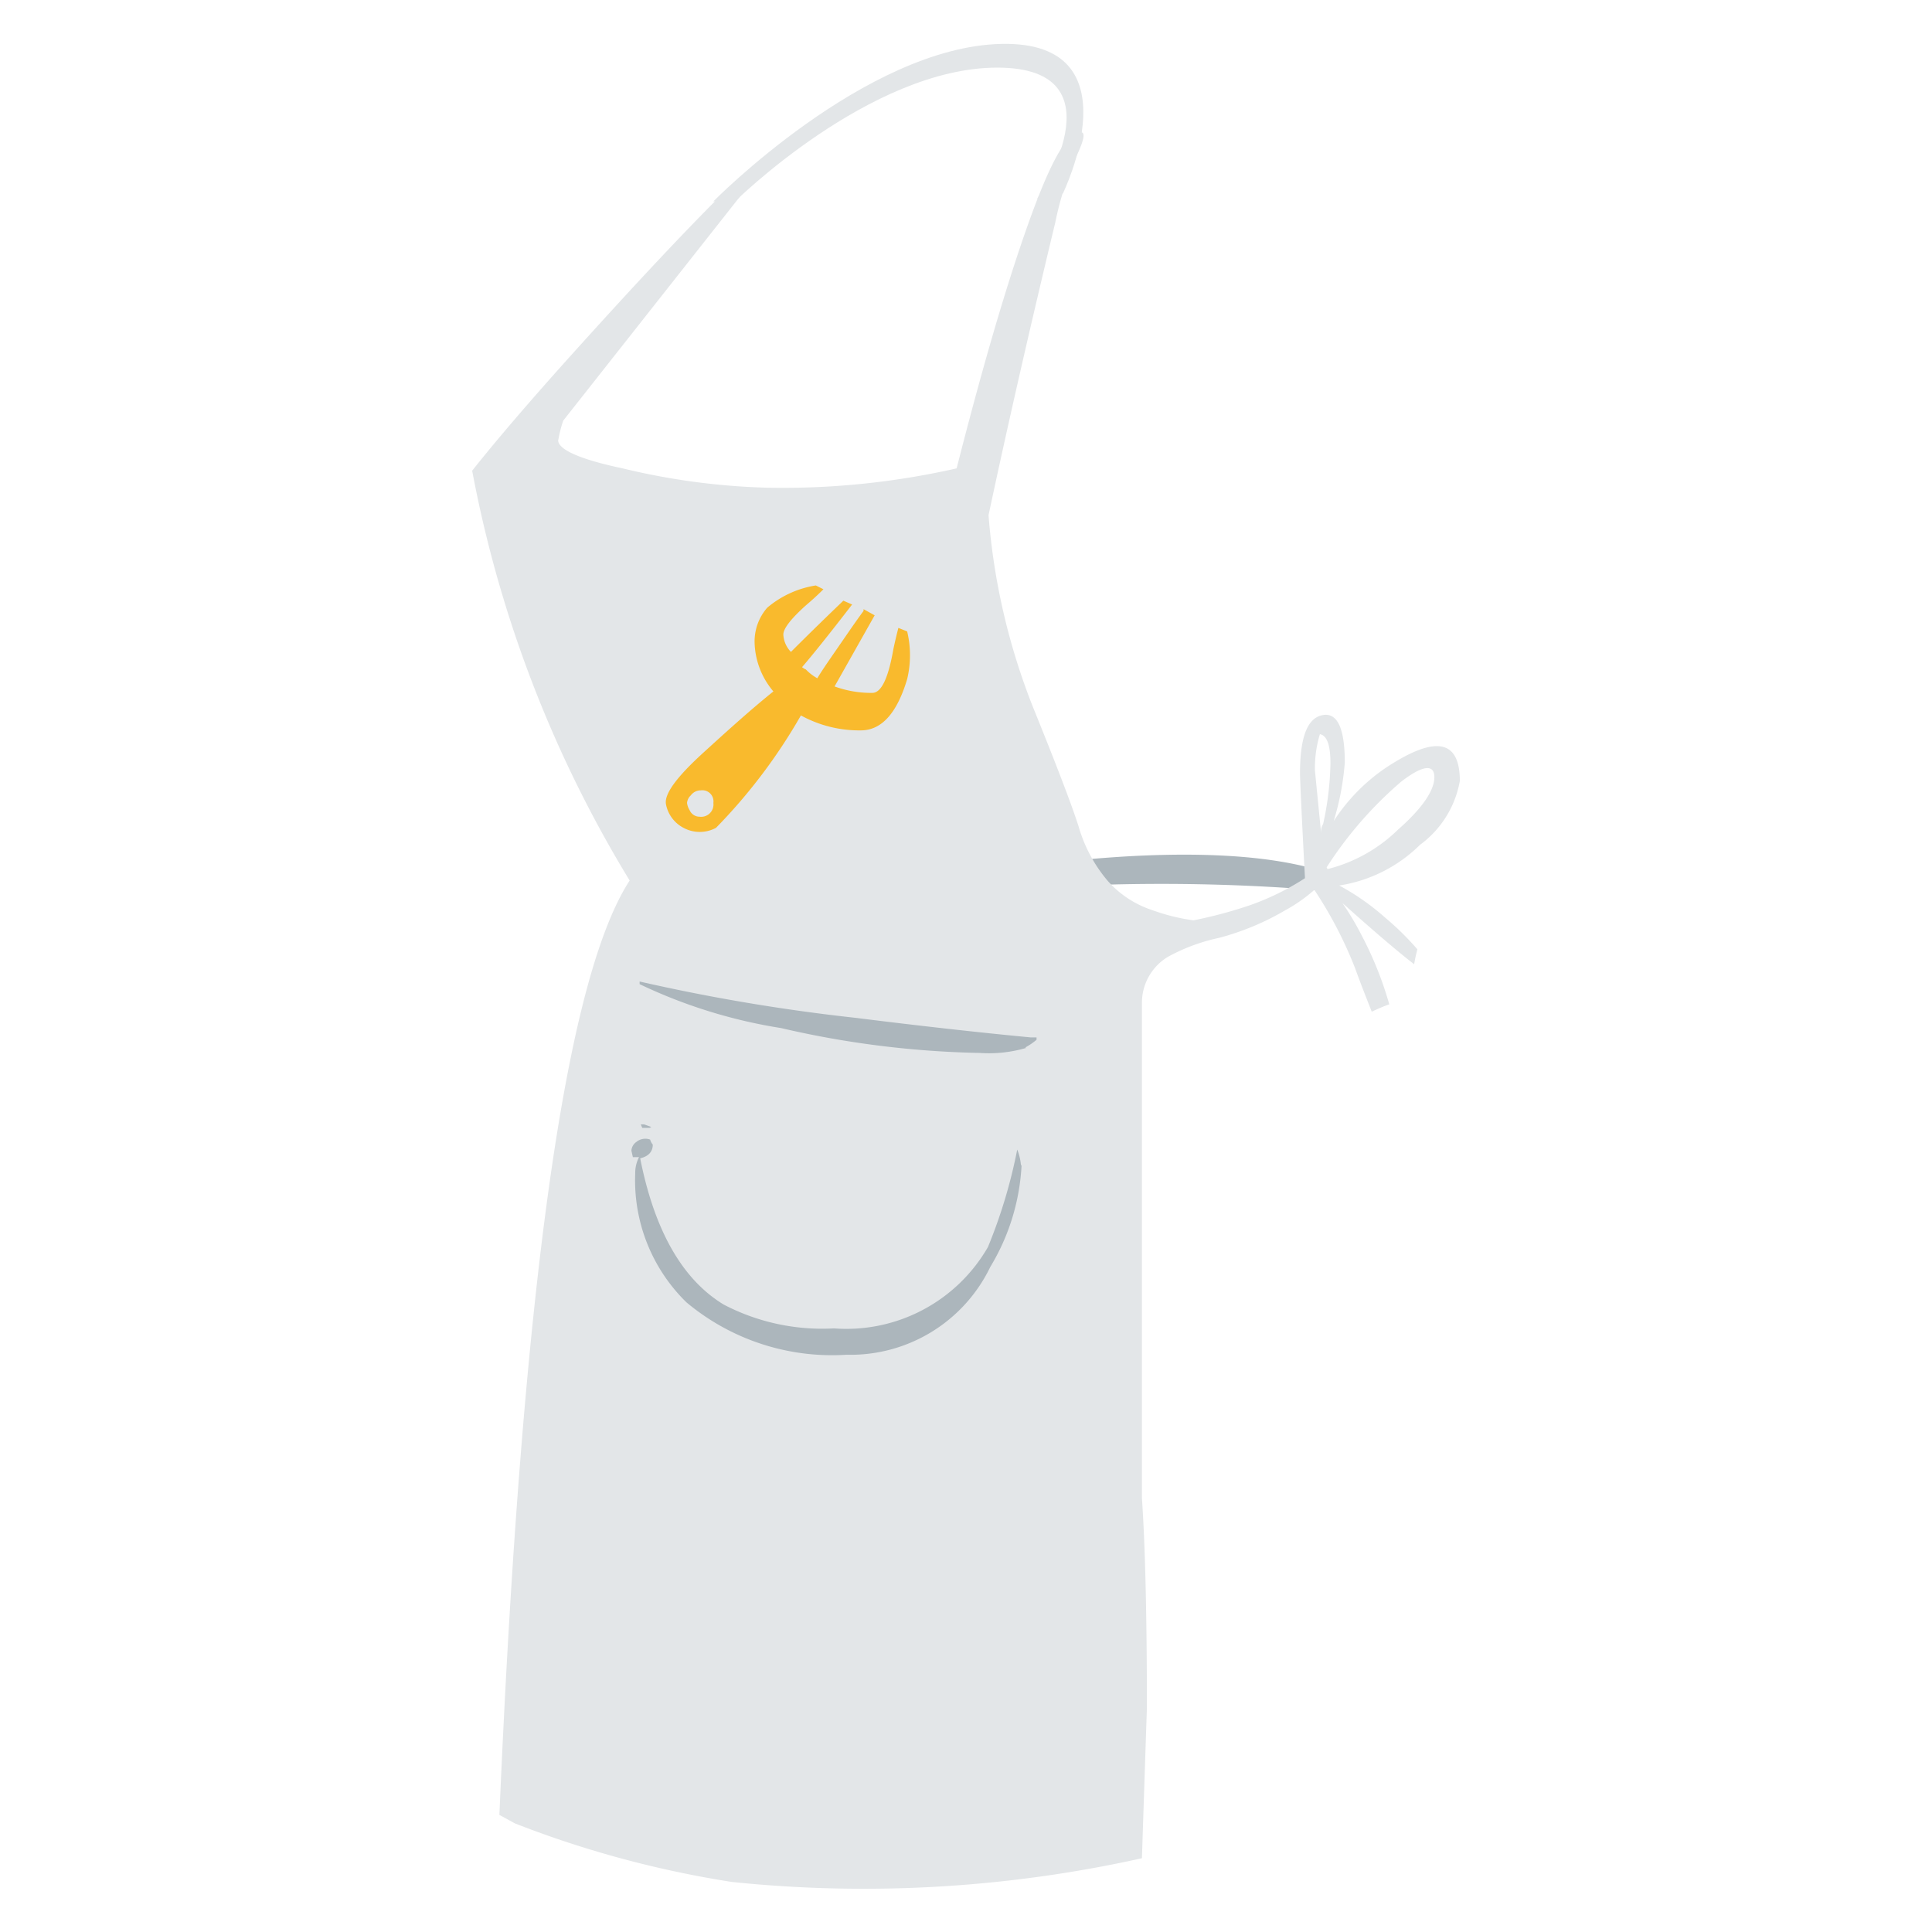 <svg xmlns="http://www.w3.org/2000/svg" viewBox="0 0 66 66"><defs><style>.cls-1{fill:#e3e6e8;}.cls-1,.cls-2,.cls-3{fill-rule:evenodd;}.cls-2{fill:#acb6bc;}.cls-3{fill:#f9ba2d;}</style></defs><title>Plan de travail 43</title><g id="objet05"><path class="cls-1" d="M25.07,6.92s4.64-4.61,9-4.61,1.36,4.48,1.36,4.48l.88-.18s2.55-5.21-2.1-5.11-9.84,5.38-9.84,5.38Z"/><path class="cls-2" d="M34.42,29.69s6.58-1.11,10.5,0l0,.71a67.08,67.08,0,0,0-10.48,0Z"/><path class="cls-1" d="M19.07,15c-.06.33.68.68,2.2,1a23.58,23.58,0,0,0,4.92.66A26.85,26.85,0,0,0,32.68,16c.82-3.22,1.58-5.85,2.29-7.91s1.26-3.2,1.68-3.46.47-.07.19.56a10.75,10.75,0,0,0-.79,2.41q-1.32,5.49-2.28,10a22.49,22.49,0,0,0,1.52,6.56c.77,1.9,1.29,3.25,1.55,4.05a5,5,0,0,0,1,1.88,3.47,3.47,0,0,0,1.52,1,6.78,6.78,0,0,0,1.41.35,15,15,0,0,0,1.94-.52A8.78,8.78,0,0,0,44.58,30c-.12-2.24-.17-3.43-.17-3.57,0-1.25.25-1.9.77-2s.76.48.76,1.62a9.07,9.07,0,0,1-.38,2,6.41,6.41,0,0,1,1.75-1.8c1.71-1.14,2.56-1,2.56.43a3.45,3.45,0,0,1-1.36,2.18,5,5,0,0,1-2.76,1.39,8.2,8.2,0,0,1,1.56,1.09,9.62,9.62,0,0,1,1.11,1.09,5,5,0,0,0-.11.51c-.47-.36-1.29-1.05-2.45-2.09A10.19,10.19,0,0,1,46.54,32a12.19,12.19,0,0,1,.92,2.31c-.18.06-.38.15-.6.25-.16-.41-.36-.91-.57-1.49A14.06,14.06,0,0,0,44.9,30.4a5.41,5.41,0,0,1-1,.7,9,9,0,0,1-2.26.94,6.37,6.37,0,0,0-1.73.64,1.83,1.83,0,0,0-.9,1.58l0,16.92c.11,1.59.17,4,.17,7.17,0,0-.06,1.76-.17,5.13A43.78,43.78,0,0,1,25,64.29a35.31,35.31,0,0,1-7.41-2L17.06,62q1.15-26.85,4.45-31.92a41.63,41.63,0,0,1-5.38-14q1.34-1.69,3.71-4.31c2.24-2.48,4-4.34,5.3-5.6l.3.34-6.2,7.86a4.33,4.33,0,0,0-.17.68M44.92,26.32l.21,2.13c0-.09,0-.19.07-.3a10.28,10.28,0,0,0,.25-2.07c0-.61-.11-.95-.36-1a4,4,0,0,0-.17,1.24m.43,3.37a5.28,5.28,0,0,0,2.41-1.35C48.59,27.61,49,27,49,26.55s-.39-.42-1.13.15a13.29,13.29,0,0,0-2.55,2.93Z"/><path class="cls-3" d="M23.56,27.68a.37.37,0,0,0,.34.22.42.42,0,0,0,.47-.47.38.38,0,0,0-.43-.43.42.42,0,0,0-.34.17.4.4,0,0,0-.13.26.63.63,0,0,0,.09.25m5.94-6.87.38.21-1.37,2.43a3.64,3.64,0,0,0,1.29.22q.46,0,.72-1.5c.06-.28.12-.53.17-.72l.3.12a3.49,3.49,0,0,1,0,1.63c-.34,1.14-.85,1.72-1.53,1.75a4.14,4.14,0,0,1-2.1-.51,18.84,18.84,0,0,1-2.9,3.84,1.17,1.17,0,0,1-1.11,0,1.15,1.15,0,0,1-.6-.81c-.06-.35.37-.93,1.28-1.76s1.68-1.52,2.39-2.09A2.68,2.68,0,0,1,25.78,22a1.75,1.75,0,0,1,.43-1.24A3.37,3.37,0,0,1,27.87,20l.26.13c-.14.14-.34.33-.6.55-.51.46-.77.79-.77,1a.91.91,0,0,0,.26.59c.71-.71,1.31-1.29,1.79-1.75l.3.13c-.77,1-1.34,1.71-1.71,2.14a.49.49,0,0,0,.13.08,1.62,1.62,0,0,0,.39.3c.14-.23.31-.48.51-.77.43-.62.78-1.14,1.07-1.53"/><path class="cls-2" d="M35.05,35.8a4.52,4.52,0,0,1-1.58.17,32.55,32.55,0,0,1-6.79-.85,17.56,17.56,0,0,1-4.83-1.5l0-.09a65,65,0,0,0,7.37,1.24q3.36.42,6,.67l.19,0,0,.08a2.16,2.16,0,0,1-.38.26m-.13,4a7.44,7.44,0,0,1-1.07,3.5,5.3,5.3,0,0,1-4.91,3,7.75,7.75,0,0,1-5.47-1.79,5.82,5.82,0,0,1-1.75-4.4,1.18,1.18,0,0,1,.13-.56l0,0h0l-.21,0-.05-.22a.39.39,0,0,1,.17-.3.48.48,0,0,1,.47-.08.45.45,0,0,0,.09.17c0,.24-.14.4-.43.47.49,2.48,1.45,4.15,2.86,5a7.27,7.27,0,0,0,3.76.81,5.58,5.58,0,0,0,5.26-2.78,17.62,17.62,0,0,0,1-3.33h0a1.9,1.9,0,0,1,.13.56M22.19,38.53h-.25l-.05-.12H22v0l.25.09Z"/></g></svg>